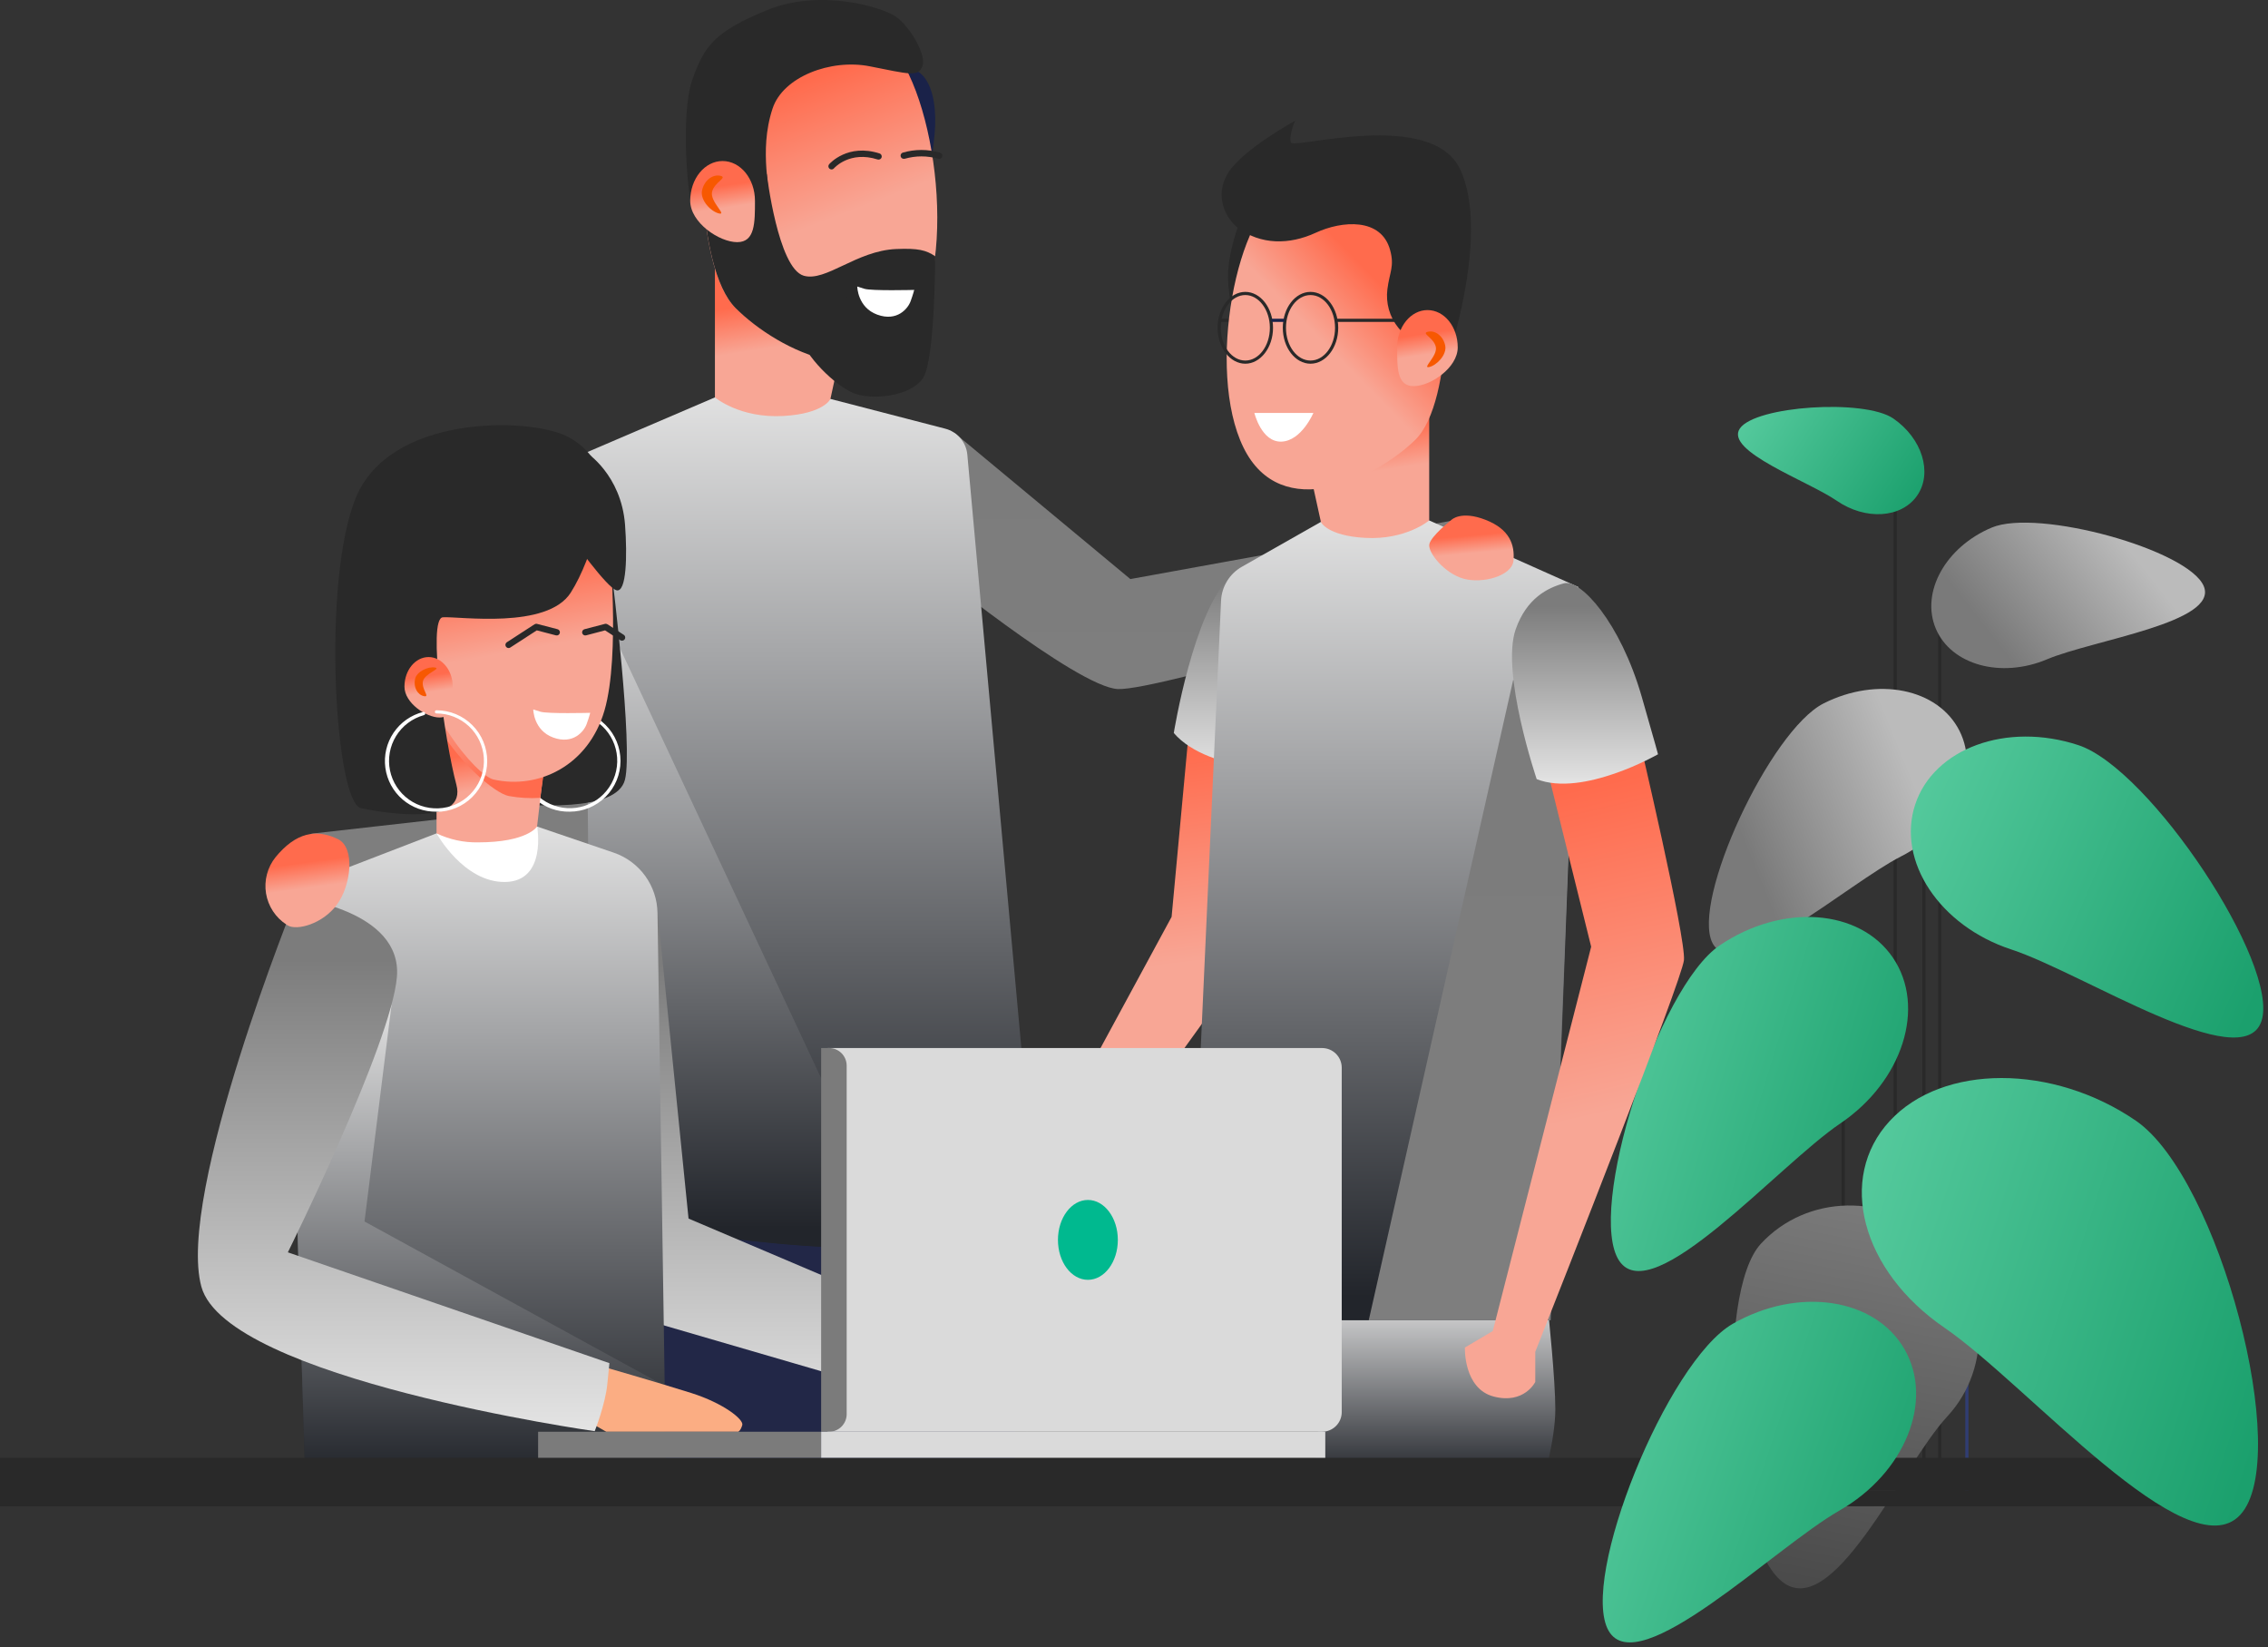 <svg width="420" height="305" viewBox="0 0 420 305" fill="none" xmlns="http://www.w3.org/2000/svg">
    <rect x="0" y="0" width="420" height="305" fill="#333333" stroke="none"/>
    <path d="M187.944 216.21V272.883H119.668L117.647 221.248L187.944 216.21Z" fill="#222747"/>
    <path d="M108.585 83.773L96.406 149.971L57.688 154.341C57.688 154.341 52.248 158.67 53.314 163.281L54.38 167.891C54.38 167.891 100.829 168.717 108.374 166.251C115.919 163.785 115.884 103.761 115.75 97.165C115.615 90.568 108.585 83.773 108.585 83.773Z" fill="url(#paint0_linear)"/>
    <path d="M176.756 80.152L209.326 107.206L268.973 96.374C268.973 96.374 272.886 104.142 273.179 107.03L273.472 109.924C273.472 109.924 214.646 127.932 207.007 127.569C199.368 127.206 170.933 103.972 170.933 103.972L176.756 80.152Z" fill="url(#paint1_linear)"/>
    <path d="M132.392 73.573L108.585 83.773L110.131 225.314C110.131 225.314 155.877 234.359 173.92 229.69L191.963 225.004L179.134 84.165C179.029 83.039 178.579 81.973 177.844 81.114C177.11 80.254 176.128 79.641 175.033 79.361L153.78 73.855L132.392 73.573Z" fill="url(#paint2_linear)"/>
    <path d="M108.374 106.262L109.663 225.314C109.663 225.314 145.954 232.49 166.638 230.756L108.374 106.262Z" fill="url(#paint3_linear)"/>
    <path d="M220.07 136.345L216.965 169.743L190.78 218.056L199.075 222.157L234.446 173.076L235.658 134.909L220.07 136.345Z" fill="url(#paint4_linear)"/>
    <path d="M286.735 243.24C286.735 243.24 288.024 255.285 288.024 260.95C288.024 266.615 285.546 275.103 285.546 275.103H243.209L246.279 239.462L286.735 243.24Z" fill="url(#paint5_linear)"/>
    <path d="M217.369 135.706C217.369 135.706 221.019 113.064 227.879 106.743C232.799 102.197 237.597 102.326 240.948 103.087C244.299 103.849 247.392 115.36 244.129 130.885C241.885 141.646 241.592 142.777 241.592 142.777C241.592 142.777 223.936 143.369 217.369 135.706Z" fill="url(#paint6_linear)"/>
    <path d="M264.668 96.35L292.318 108.682L287.239 244.424H220.07L226.122 111.201C226.181 109.918 226.565 108.671 227.235 107.577C227.906 106.482 228.843 105.574 229.959 104.938L244.604 96.626L264.668 96.35Z" fill="url(#paint7_linear)"/>
    <path d="M121.648 167.458L127.507 225.601L190.188 252.233C190.188 252.233 194.874 257.751 190.188 264.963L119.668 244.424L121.648 167.458Z" fill="url(#paint8_linear)"/>
    <path d="M80.841 154.283L59.471 162.519C57.61 163.231 56.017 164.505 54.912 166.164C53.808 167.822 53.247 169.784 53.308 171.775L56.606 275.871H123.388L121.76 169.022C121.724 166.551 120.925 164.152 119.473 162.153C118.02 160.154 115.985 158.653 113.646 157.856L99.458 153.023L80.841 154.283Z" fill="url(#paint9_linear)"/>
    <path d="M351.244 91.84H350.658V277.095H351.244V91.84Z" fill="#292929"/>
    <path d="M359.51 109.772H358.924V272.754H359.51V109.772Z" fill="#292929"/>
    <path d="M356.58 143.345H355.995V278.156H356.58V143.345Z" fill="#292929"/>
    <path d="M341.625 172.473H341.039V278.156H341.625V172.473Z" fill="#292929"/>
    <path d="M364.53 202.203H363.944V277.09H364.53V202.203Z" fill="#303D72"/>
    <path d="M337.712 130.223C347.671 125.196 358.895 127.458 362.855 135.278C366.815 143.099 361.976 153.486 352.07 158.536C342.164 163.586 321.081 182.367 317.121 174.576C313.161 166.784 327.788 135.249 337.712 130.223Z" fill="url(#paint10_linear)"/>
    <path d="M326.095 230.258C334.613 221.079 349.24 220.792 358.771 229.632C368.302 238.472 369.111 253.065 360.593 262.256C352.076 271.448 339.106 301.278 329.581 292.444C320.055 283.61 317.577 239.444 326.095 230.258Z" fill="url(#paint11_linear)"/>
    <path d="M318.468 175.021C330.026 167.194 344.395 168.225 350.558 177.329C356.721 186.433 352.357 200.176 340.804 207.985C329.252 215.795 306.043 242.549 299.874 233.451C293.706 224.353 306.915 182.848 318.468 175.021Z" fill="url(#paint12_linear)"/>
    <path d="M384.875 137.95C371.612 133.591 358.08 138.536 354.653 148.975C351.226 159.414 359.187 171.424 372.45 175.777C385.712 180.129 415.366 199.473 418.793 189.028C422.22 178.583 398.132 142.302 384.875 137.95Z" fill="url(#paint13_linear)"/>
    <path d="M54.094 196.122L56.619 275.871H123.401L122.768 256.386L67.503 226.146L72.506 186.023L54.094 196.122Z" fill="url(#paint14_linear)"/>
    <path d="M368.835 97.674C360.283 101.271 355.649 109.643 358.478 116.374C361.308 123.105 370.534 125.659 379.081 122.062C387.628 118.465 410.932 115.255 408.102 108.518C405.273 101.781 377.382 94.083 368.835 97.674Z" fill="url(#paint15_linear)"/>
    <path d="M350.605 77.475C355.948 81.142 357.934 87.528 355.04 91.734C352.146 95.94 345.479 96.374 340.143 92.706C334.806 89.039 319.323 83.532 322.194 79.332C325.064 75.132 345.268 73.814 350.605 77.475Z" fill="url(#paint16_linear)"/>
    <path d="M406.157 269.89H0V275.871H406.157V269.89Z" fill="#292929"/>
    <path d="M406.157 275.871H0V278.865H406.157V275.871Z" fill="#292929"/>
    <path d="M320.887 245.08C333.007 238.155 347.248 240.276 352.708 249.825C358.168 259.374 352.766 272.725 340.652 279.649C328.537 286.574 303.359 311.472 297.888 301.911C292.417 292.35 308.772 252.01 320.887 245.08Z" fill="url(#paint17_linear)"/>
    <path d="M395.537 207.487C380.148 196.942 359.738 196.942 349.95 207.534C340.161 218.126 344.677 235.255 360.09 245.812C375.503 256.369 405.074 291.032 414.863 280.452C424.652 269.872 410.926 218.044 395.537 207.487Z" fill="url(#paint18_linear)"/>
    <path d="M110.296 252.625C110.296 252.625 122.012 255.994 128.017 257.898C134.021 259.802 137.753 262.801 137.46 263.826C137.167 264.852 136.728 265.068 136.728 265.068H112.27L102.019 259.175L110.296 252.625Z" fill="#FBAD83"/>
    <path d="M54.867 166.251C54.867 166.251 32.606 221.149 37.292 238.22C41.979 255.291 110.131 264.963 110.131 264.963C110.131 264.963 112.117 259.983 112.475 256.175L112.855 252.368L53.308 231.852C53.308 231.852 72.452 193.269 73.501 180.885C74.55 168.501 54.867 166.251 54.867 166.251Z" fill="url(#paint19_linear)"/>
    <path d="M153.259 265.068H244.832C245.797 265.068 246.722 264.685 247.404 264.003C248.087 263.32 248.47 262.395 248.47 261.43V197.669C248.47 196.704 248.087 195.779 247.404 195.096C246.722 194.414 245.797 194.031 244.832 194.031H153.259V265.068Z" fill="#DADADA"/>
    <path d="M152.063 265.068H153.54C154.402 265.067 155.228 264.724 155.837 264.114C156.446 263.505 156.789 262.679 156.791 261.817V197.282C156.789 196.42 156.446 195.594 155.837 194.985C155.228 194.375 154.402 194.032 153.54 194.031H152.063V265.068Z" fill="#7B7B7B"/>
    <path d="M195.917 229.55C195.917 233.65 198.401 236.943 201.465 236.943C204.529 236.943 207.007 233.633 207.007 229.55C207.007 225.466 204.523 222.156 201.465 222.156C198.407 222.156 195.917 225.466 195.917 229.55Z" fill="#00B98F"/>
    <path d="M152.058 265.068H99.652V269.89H152.058V265.068Z" fill="#7B7B7B"/>
    <path d="M245.423 265.068H152.063V269.89H245.423V265.068Z" fill="#DADADA"/>
    <path d="M287.174 244.424L291.509 128.506L280.215 125.899L253.473 244.424H287.174Z" fill="url(#paint20_linear)"/>
    <path d="M80.841 154.283C80.841 154.283 85.873 163.433 93.588 163.287C101.304 163.14 99.476 153.023 99.476 153.023L80.841 154.283Z" fill="white"/>
    <path d="M113.394 107.006C113.394 107.006 117.249 138.231 115.738 144.335C114.226 150.44 98.749 149.198 91.069 148.577C83.389 147.956 79.3 148.993 75.938 147.118C72.575 145.243 78.738 125.712 78.738 125.712L113.394 107.006Z" fill="#292929"/>
    <path d="M105.51 150.27C103.202 150.323 100.955 149.522 99.201 148.021C97.447 146.521 96.308 144.425 96.004 142.137C95.699 139.848 96.249 137.528 97.549 135.62C98.849 133.712 100.808 132.352 103.049 131.799C103.124 131.779 103.203 131.789 103.27 131.828C103.337 131.866 103.386 131.929 103.407 132.004C103.426 132.079 103.416 132.159 103.378 132.227C103.34 132.295 103.276 132.345 103.202 132.367C101.051 132.954 99.204 134.337 98.035 136.236C96.866 138.134 96.462 140.406 96.905 142.591C97.348 144.776 98.606 146.711 100.422 148.004C102.239 149.296 104.479 149.85 106.688 149.553C108.898 149.256 110.912 148.129 112.322 146.403C113.732 144.676 114.434 142.478 114.284 140.253C114.134 138.029 113.144 135.944 111.515 134.422C109.886 132.9 107.739 132.055 105.51 132.056C105.432 132.056 105.357 132.026 105.302 131.971C105.248 131.916 105.217 131.841 105.217 131.763C105.218 131.686 105.25 131.613 105.304 131.558C105.359 131.503 105.432 131.472 105.51 131.471C108.002 131.471 110.393 132.461 112.156 134.224C113.919 135.986 114.909 138.377 114.909 140.87C114.909 143.363 113.919 145.754 112.156 147.517C110.393 149.279 108.002 150.27 105.51 150.27Z" fill="white"/>
    <path d="M100.934 140.328L99.458 153.023C99.458 153.023 97.701 155.952 88.515 155.952C85.862 156 83.235 155.429 80.841 154.283V131.881L100.934 140.328Z" fill="url(#paint21_linear)"/>
    <path d="M101.207 139.672L100.032 147.718C98.083 147.836 96.123 147.72 94.218 147.373C91.704 146.914 84.525 141.022 79.954 132.582L101.207 139.672Z" fill="url(#paint22_linear)"/>
    <path d="M112.791 99.947C112.791 99.947 114.935 121.23 111.942 131.535C108.948 141.84 99.64 146.181 91.386 144.312C88.328 143.609 77.256 131.16 75.856 115.782C74.456 100.404 75.792 95.77 78.293 92.519C80.794 89.268 103.524 85.22 107.654 88.776C111.784 92.332 112.791 99.947 112.791 99.947Z" fill="url(#paint23_linear)"/>
    <path d="M105.51 99.168C105.51 99.168 112.475 109.01 114.232 109.297C115.99 109.584 116.183 103.046 115.75 97.165C115.041 87.873 108.585 83.773 108.585 83.773L105.51 99.168Z" fill="#292929"/>
    <path d="M112.135 91.388C112.135 91.388 110.056 102.859 105.691 109.719C101.327 116.579 84.942 114.077 82.013 114.282C79.084 114.487 82.429 137.557 84.508 145.249C86.588 152.941 71.621 150.65 66.841 149.614C62.06 148.577 59.565 108.055 65.804 92.361C72.043 76.666 97.806 77.276 104.871 80.715C106.907 81.706 108.648 83.213 109.923 85.085C111.197 86.958 111.959 89.13 112.135 91.388Z" fill="#292929"/>
    <path d="M74.901 127.124C74.901 130.147 78.926 132.836 81.392 132.836C83.858 132.836 83.841 130.147 83.841 127.124C83.841 124.101 81.837 121.646 79.371 121.646C76.905 121.646 74.901 124.077 74.901 127.124Z" fill="url(#paint24_linear)"/>
    <path d="M76.846 125.77C77.133 124.282 79.359 123.351 80.566 123.585C81.772 123.82 78.603 124.669 78.316 126.151C78.029 127.633 79.722 129.115 78.516 128.881C77.309 128.647 76.559 127.253 76.846 125.77Z" fill="#F75801"/>
    <path d="M94.18 119.977C94.054 119.976 93.931 119.935 93.83 119.859C93.729 119.783 93.656 119.677 93.62 119.556C93.584 119.435 93.589 119.305 93.633 119.187C93.677 119.068 93.758 118.967 93.864 118.899L98.99 115.577C99.058 115.533 99.134 115.504 99.213 115.491C99.293 115.478 99.374 115.481 99.453 115.501L103.249 116.491C103.323 116.511 103.393 116.545 103.455 116.591C103.516 116.638 103.568 116.696 103.607 116.763C103.646 116.83 103.671 116.903 103.682 116.98C103.692 117.056 103.687 117.134 103.668 117.209C103.648 117.283 103.614 117.353 103.567 117.415C103.521 117.476 103.462 117.528 103.396 117.567C103.329 117.606 103.255 117.631 103.179 117.641C103.102 117.652 103.025 117.647 102.95 117.627L99.406 116.702L94.497 119.883C94.403 119.944 94.293 119.976 94.18 119.977Z" fill="#292929"/>
    <path d="M115.17 118.612C115.058 118.611 114.948 118.579 114.854 118.518L112.048 116.702L108.533 117.627C108.458 117.647 108.38 117.652 108.304 117.641C108.228 117.631 108.154 117.606 108.087 117.567C108.021 117.528 107.962 117.476 107.916 117.415C107.869 117.353 107.835 117.283 107.815 117.209C107.796 117.134 107.791 117.056 107.801 116.98C107.812 116.903 107.837 116.83 107.876 116.763C107.915 116.696 107.967 116.638 108.028 116.591C108.089 116.545 108.159 116.511 108.234 116.491L112.03 115.501C112.108 115.481 112.19 115.478 112.269 115.491C112.349 115.504 112.425 115.533 112.493 115.577L115.516 117.534C115.622 117.603 115.704 117.704 115.747 117.823C115.791 117.942 115.795 118.072 115.759 118.194C115.723 118.315 115.648 118.422 115.546 118.497C115.444 118.572 115.32 118.613 115.193 118.612H115.17Z" fill="#292929"/>
    <path d="M80.841 150.27C78.54 150.316 76.302 149.514 74.553 148.016C72.805 146.519 71.669 144.43 71.363 142.148C71.056 139.867 71.599 137.552 72.889 135.646C74.179 133.739 76.126 132.374 78.358 131.81C78.435 131.789 78.518 131.8 78.588 131.84C78.657 131.88 78.709 131.947 78.73 132.024C78.75 132.102 78.74 132.185 78.7 132.254C78.659 132.324 78.593 132.375 78.516 132.396C76.365 132.984 74.518 134.367 73.349 136.265C72.18 138.163 71.776 140.435 72.219 142.62C72.662 144.805 73.92 146.74 75.736 148.033C77.553 149.325 79.793 149.879 82.002 149.582C84.212 149.285 86.226 148.159 87.636 146.432C89.047 144.705 89.748 142.507 89.598 140.282C89.448 138.058 88.458 135.974 86.829 134.452C85.2 132.93 83.053 132.084 80.824 132.086C80.746 132.086 80.671 132.055 80.617 132C80.562 131.945 80.531 131.87 80.531 131.793C80.531 131.715 80.562 131.641 80.617 131.586C80.671 131.531 80.746 131.5 80.824 131.5C83.317 131.5 85.707 132.49 87.47 134.253C89.233 136.016 90.223 138.407 90.223 140.899C90.223 143.392 89.233 145.783 87.47 147.546C85.707 149.309 83.317 150.299 80.824 150.299L80.841 150.27Z" fill="white"/>
    <path d="M264.667 70.644V96.35C264.667 96.35 260.35 100.018 252.758 99.578C245.728 99.174 244.615 96.649 244.615 96.649L241.686 83.316L264.644 70.668" fill="url(#paint25_linear)"/>
    <path d="M238.792 59.012H225.746V59.597H238.792V59.012Z" fill="#292929"/>
    <path d="M229.629 40.927C229.629 40.927 227.415 46.405 227.415 51.197C227.415 55.057 228.973 62.328 228.973 62.328L237.848 39.668L229.629 40.927Z" fill="#292929"/>
    <path d="M230.263 82.834C237.267 97.124 254.613 88.68 262.048 81.473C269.484 74.266 268.468 46.724 266.396 41.507C264.324 36.29 247.136 32.059 238.102 35.422C229.067 38.785 223.272 68.538 230.263 82.834Z" fill="url(#paint26_linear)"/>
    <path d="M265.429 64.149C264.167 64.033 262.942 63.664 261.826 63.064C260.71 62.465 259.726 61.647 258.933 60.659C258.139 59.671 257.552 58.534 257.207 57.315C256.862 56.096 256.765 54.821 256.923 53.563C257.321 50.365 258.264 49.34 257.432 46.311C255.804 40.265 248.528 40.834 243.642 43.095C238.757 45.356 233.42 45.344 229.214 42.163C227.211 40.652 224.692 36.44 227.416 32.04C230.14 27.641 239.829 22.357 239.829 22.357C239.829 22.357 238.657 24.999 239.044 26.369C239.431 27.74 265.177 20.002 270.449 31.443C275.721 42.884 268.692 64.448 268.692 64.448L265.429 64.149Z" fill="#292929"/>
    <path d="M269.951 64.302C269.951 68.109 264.889 71.49 261.785 71.49C258.68 71.49 258.732 68.109 258.732 64.302C258.732 60.494 261.251 57.407 264.356 57.407C267.461 57.407 269.951 60.494 269.951 64.302Z" fill="url(#paint27_linear)"/>
    <path d="M267.631 63.962C267.988 65.667 266.044 67.659 264.655 67.951C263.267 68.244 266.254 65.919 265.891 64.214C265.528 62.509 263.068 61.701 264.456 61.408C265.844 61.115 267.268 62.257 267.631 63.962Z" fill="#F75801"/>
    <path d="M230.614 67.336C227.785 67.336 225.482 64.355 225.482 60.687C225.482 57.02 227.785 54.038 230.614 54.038C233.444 54.038 235.746 57.02 235.746 60.687C235.746 64.355 233.414 67.336 230.614 67.336ZM230.614 54.624C228.107 54.624 226.068 57.342 226.068 60.687C226.068 64.032 228.107 66.751 230.614 66.751C233.121 66.751 235.16 64.026 235.16 60.687C235.16 57.348 233.092 54.624 230.614 54.624Z" fill="#292929"/>
    <path d="M242.687 67.336C239.858 67.336 237.556 64.355 237.556 60.687C237.556 57.02 239.858 54.038 242.687 54.038C245.517 54.038 247.819 57.02 247.819 60.687C247.819 64.355 245.517 67.336 242.687 67.336ZM242.687 54.624C240.18 54.624 238.141 57.342 238.141 60.687C238.141 64.032 240.18 66.751 242.687 66.751C245.195 66.751 247.233 64.026 247.233 60.687C247.233 57.348 245.195 54.624 242.687 54.624Z" fill="#292929"/>
    <path d="M259.459 59.012H247.409V59.597H259.459V59.012Z" fill="#292929"/>
    <path d="M237.843 59.012H235.424V59.597H237.843V59.012Z" fill="#1A2249"/>
    <path d="M232.29 76.446H243.221C243.221 76.446 241.03 81.619 237.316 81.759C233.602 81.9 232.29 76.446 232.29 76.446Z" fill="white"/>
    <path d="M303.448 136.345L286.46 142.203L294.661 175.273L276.442 246.421L271.276 249.474C271.276 249.474 270.983 257.089 276.624 258.554C282.265 260.018 284.31 255.847 284.31 255.847V250.264C288.826 238.852 311.491 181.453 311.843 177.751C312.235 173.638 303.448 136.345 303.448 136.345Z" fill="url(#paint28_linear)"/>
    <path d="M284.573 144.247C284.573 144.247 277.877 124.47 280.689 116.491C282.716 110.738 286.629 108.799 289.646 107.991C292.663 107.182 300.032 115.132 304.028 129.004C306.793 138.612 307.039 139.643 307.039 139.643C307.039 139.643 293.114 147.628 284.573 144.247Z" fill="url(#paint29_linear)"/>
    <path d="M268.803 96.233C268.803 96.233 270.56 94.476 275.083 96.233C279.605 97.991 280.519 100.873 280.279 103.761C280.039 106.649 274.509 108.114 271.017 107.135C267.526 106.157 264.433 102.349 264.685 100.803C264.937 99.256 268.803 96.233 268.803 96.233Z" fill="url(#paint30_linear)"/>
    <path d="M53.097 171.207C52.085 170.564 51.221 169.713 50.56 168.712C49.9 167.711 49.458 166.582 49.264 165.398C49.071 164.214 49.13 163.003 49.437 161.844C49.744 160.684 50.293 159.603 51.047 158.671C51.229 158.442 51.422 158.219 51.633 157.991C55.646 153.539 59.389 153.802 62.599 155.366C65.809 156.931 65.036 163.937 62.365 167.516C59.694 171.096 54.978 172.314 53.308 171.342L53.097 171.207Z" fill="url(#paint31_linear)"/>
    <path d="M132.393 46.151V73.573C132.393 73.573 136.997 77.481 145.099 77.012C152.591 76.579 153.78 73.866 153.78 73.866L156.879 59.642L132.393 46.151Z" fill="url(#paint32_linear)"/>
    <path d="M169.802 13.163C169.802 13.163 173.434 14.516 173.182 23.186C173.059 27.287 171.524 35.079 171.524 35.079L162.058 10.902L169.802 13.163Z" fill="#1A2249"/>
    <path d="M170.247 58.523C162.76 74.276 144.178 64.968 136.217 57.03C128.256 49.092 129.363 18.746 131.566 12.987C133.769 7.229 152.157 2.571 161.858 6.285C171.559 10 177.733 42.765 170.247 58.523Z" fill="url(#paint33_linear)"/>
    <path d="M141.999 32.22C141.999 32.22 144.067 49.654 148.842 51.048C152.942 52.22 158.595 46.414 165.947 46.104C170.048 45.928 171.518 46.315 173.182 47.44C172.807 51.271 171.818 55.018 170.253 58.535C162.766 74.288 144.184 64.979 136.223 57.041C132.392 53.187 130.635 44.089 130.137 35.079L141.999 32.22Z" fill="#292929"/>
    <path d="M138.877 38.459C138.877 38.459 141.173 38.687 142.111 37.322C143.048 35.958 140.353 28.248 143.077 20.07C145.016 14.212 153.833 10.855 161.05 12.273C168.267 13.69 170.083 14.329 170.821 12.232C171.559 10.134 168.659 5.202 166.135 3.251C163.61 1.3 151.894 -2.151 142.116 1.845C132.339 5.84 130.4 8.494 128.186 14.833C125.972 21.171 127.407 37.053 128.186 38.066C128.965 39.08 138.877 38.459 138.877 38.459Z" fill="#292929"/>
    <path d="M127.817 37.164C127.817 41.224 133.213 44.833 136.522 44.833C139.832 44.833 139.809 41.224 139.809 37.164C139.809 33.105 137.126 29.812 133.81 29.812C130.495 29.812 127.817 33.105 127.817 37.164Z" fill="url(#paint34_linear)"/>
    <path d="M173.182 47.451C173.182 47.451 173.182 66.543 170.933 69.988C168.683 73.433 161.308 74.177 157.969 72.742C154.63 71.306 149.182 66.128 147.852 61.746C146.522 57.364 167.623 51.084 167.623 51.084L173.182 47.451Z" fill="#292929"/>
    <path d="M130.008 35.266C129.621 37.082 131.695 39.209 133.177 39.525C134.659 39.842 131.473 37.358 131.859 35.536C132.246 33.714 134.87 32.858 133.388 32.542C131.906 32.226 130.389 33.45 130.008 35.266Z" fill="#F75801"/>
    <path d="M169.298 53.673C169.298 53.673 161.378 53.884 160.06 53.462L158.753 53.046C158.753 53.046 158.789 56.918 162.462 58.254C166.135 59.59 168.144 57.123 168.636 55.758C169.128 54.393 169.298 53.673 169.298 53.673Z" fill="white"/>
    <path d="M109.297 131.97C109.297 131.97 101.377 132.181 100.059 131.759L98.752 131.343C98.752 131.343 98.788 135.216 102.461 136.551C106.134 137.887 108.143 135.421 108.635 134.056C109.127 132.691 109.297 131.97 109.297 131.97Z" fill="white"/>
    <path d="M167.353 29.402C167.216 29.401 167.084 29.351 166.979 29.262C166.875 29.173 166.805 29.05 166.782 28.915C166.759 28.779 166.784 28.64 166.853 28.521C166.922 28.403 167.031 28.312 167.16 28.265C169.414 27.598 171.813 27.598 174.067 28.265C174.144 28.283 174.217 28.317 174.281 28.364C174.345 28.411 174.399 28.47 174.44 28.539C174.48 28.607 174.506 28.683 174.516 28.762C174.526 28.841 174.52 28.921 174.498 28.998C174.476 29.074 174.439 29.145 174.389 29.207C174.339 29.269 174.276 29.319 174.206 29.356C174.135 29.393 174.058 29.415 173.979 29.421C173.899 29.427 173.82 29.416 173.744 29.39C171.719 28.809 169.572 28.809 167.547 29.39C167.483 29.405 167.418 29.409 167.353 29.402Z" fill="#292929"/>
    <path d="M153.991 31.37C153.85 31.372 153.712 31.322 153.605 31.23C153.487 31.128 153.415 30.984 153.404 30.829C153.393 30.674 153.444 30.521 153.546 30.404C153.687 30.246 156.991 26.526 162.878 28.406C163.026 28.453 163.15 28.556 163.222 28.694C163.294 28.832 163.308 28.993 163.262 29.141C163.215 29.29 163.111 29.413 162.973 29.485C162.836 29.557 162.675 29.572 162.526 29.525C157.389 27.885 154.548 31.037 154.431 31.171C154.376 31.234 154.308 31.284 154.232 31.318C154.157 31.352 154.074 31.37 153.991 31.37Z" fill="#292929"/>
    <defs>
        <linearGradient id="paint0_linear" x1="84.385" y1="93.534" x2="84.385" y2="168.207" gradientUnits="userSpaceOnUse">
            <stop stop-color="#7C7C7C"/>
            <stop offset="1" stop-color="#7E7E7E"/>
        </linearGradient>
        <linearGradient id="paint1_linear" x1="222.181" y1="85.647" x2="222.181" y2="127.677" gradientUnits="userSpaceOnUse">
            <stop stop-color="#7C7C7C"/>
            <stop offset="1" stop-color="#7E7E7E"/>
        </linearGradient>
        <linearGradient id="paint2_linear" x1="150.261" y1="226.375" x2="150.261" y2="69.783" gradientUnits="userSpaceOnUse">
            <stop stop-color="#22252B"/>
            <stop offset="1" stop-color="#E5E5E5"/>
        </linearGradient>
        <linearGradient id="paint3_linear" x1="137.497" y1="227.339" x2="137.497" y2="103.259" gradientUnits="userSpaceOnUse">
            <stop stop-color="#22252B"/>
            <stop offset="1" stop-color="#E5E5E5"/>
        </linearGradient>
        <linearGradient id="paint4_linear" x1="221.138" y1="178.125" x2="216.451" y2="138.951" gradientUnits="userSpaceOnUse">
            <stop stop-color="#F8A695"/>
            <stop offset="1" stop-color="#FF6B4D"/>
        </linearGradient>
        <linearGradient id="paint5_linear" x1="265.61" y1="274.05" x2="265.61" y2="238.604" gradientUnits="userSpaceOnUse">
            <stop stop-color="#22252B"/>
            <stop offset="1" stop-color="#E5E5E5"/>
        </linearGradient>
        <linearGradient id="paint6_linear" x1="231.436" y1="107.328" x2="231.436" y2="142.874" gradientUnits="userSpaceOnUse">
            <stop stop-color="#7C7C7C"/>
            <stop offset="1" stop-color="#E4E4E4"/>
        </linearGradient>
        <linearGradient id="paint7_linear" x1="256.183" y1="240.047" x2="256.183" y2="92.786" gradientUnits="userSpaceOnUse">
            <stop stop-color="#22252B"/>
            <stop offset="1" stop-color="#E5E5E5"/>
        </linearGradient>
        <linearGradient id="paint8_linear" x1="155.954" y1="178.755" x2="155.954" y2="265.174" gradientUnits="userSpaceOnUse">
            <stop stop-color="#7C7C7C"/>
            <stop offset="1" stop-color="#E4E4E4"/>
        </linearGradient>
        <linearGradient id="paint9_linear" x1="88.335" y1="272.24" x2="88.335" y2="150.066" gradientUnits="userSpaceOnUse">
            <stop stop-color="#22252B"/>
            <stop offset="1" stop-color="#E5E5E5"/>
        </linearGradient>
        <linearGradient id="paint10_linear" x1="348.433" y1="130.104" x2="317.589" y2="142.682" gradientUnits="userSpaceOnUse">
            <stop stop-color="#BBBBBB"/>
            <stop offset="1" stop-color="#7A7A7A"/>
        </linearGradient>
        <linearGradient id="paint11_linear" x1="358.731" y1="223.094" x2="344.151" y2="298.946" gradientUnits="userSpaceOnUse">
            <stop offset="0.032" stop-color="#7A7A7A"/>
            <stop offset="1" stop-color="#484848"/>
        </linearGradient>
        <linearGradient id="paint12_linear" x1="299.616" y1="171.834" x2="363.088" y2="191.347" gradientUnits="userSpaceOnUse">
            <stop offset="0.038" stop-color="#54C99C"/>
            <stop offset="1" stop-color="#1BA06D"/>
        </linearGradient>
        <linearGradient id="paint13_linear" x1="355.413" y1="138.124" x2="424.983" y2="167.956" gradientUnits="userSpaceOnUse">
            <stop offset="0.038" stop-color="#54C99C"/>
            <stop offset="1" stop-color="#1BA06D"/>
        </linearGradient>
        <linearGradient id="paint14_linear" x1="88.737" y1="273.215" x2="88.737" y2="183.86" gradientUnits="userSpaceOnUse">
            <stop stop-color="#22252B"/>
            <stop offset="1" stop-color="#E5E5E5"/>
        </linearGradient>
        <linearGradient id="paint15_linear" x1="391.572" y1="98.169" x2="367.969" y2="116.708" gradientUnits="userSpaceOnUse">
            <stop stop-color="#BBBBBB"/>
            <stop offset="1" stop-color="#7A7A7A"/>
        </linearGradient>
        <linearGradient id="paint16_linear" x1="322.665" y1="75.964" x2="353.675" y2="95.701" gradientUnits="userSpaceOnUse">
            <stop offset="0.038" stop-color="#54C99C"/>
            <stop offset="1" stop-color="#1BA06D"/>
        </linearGradient>
        <linearGradient id="paint17_linear" x1="298.185" y1="242.999" x2="363.958" y2="265.158" gradientUnits="userSpaceOnUse">
            <stop offset="0.038" stop-color="#54C99C"/>
            <stop offset="1" stop-color="#1BA06D"/>
        </linearGradient>
        <linearGradient id="paint18_linear" x1="346.529" y1="202.2" x2="430.315" y2="229.362" gradientUnits="userSpaceOnUse">
            <stop offset="0.038" stop-color="#54C99C"/>
            <stop offset="1" stop-color="#1BA06D"/>
        </linearGradient>
        <linearGradient id="paint19_linear" x1="74.734" y1="177.688" x2="74.734" y2="265.176" gradientUnits="userSpaceOnUse">
            <stop stop-color="#7C7C7C"/>
            <stop offset="1" stop-color="#E4E4E4"/>
        </linearGradient>
        <linearGradient id="paint20_linear" x1="272.483" y1="139.632" x2="272.483" y2="244.68" gradientUnits="userSpaceOnUse">
            <stop stop-color="#7C7C7C"/>
            <stop offset="1" stop-color="#7E7E7E"/>
        </linearGradient>
        <linearGradient id="paint21_linear" x1="91.37" y1="145.814" x2="90.419" y2="139.288" gradientUnits="userSpaceOnUse">
            <stop stop-color="#F8A695"/>
            <stop offset="1" stop-color="#FF6B4D"/>
        </linearGradient>
        <linearGradient id="paint22_linear" x1="78.106" y1="127.16" x2="88.768" y2="146.545" gradientUnits="userSpaceOnUse">
            <stop stop-color="#F8A695"/>
            <stop offset="1" stop-color="#FF6B4D"/>
        </linearGradient>
        <linearGradient id="paint23_linear" x1="95.33" y1="120.579" x2="92.529" y2="105.215" gradientUnits="userSpaceOnUse">
            <stop stop-color="#F8A695"/>
            <stop offset="1" stop-color="#FF6B4D"/>
        </linearGradient>
        <linearGradient id="paint24_linear" x1="79.586" y1="128.122" x2="79.125" y2="125.095" gradientUnits="userSpaceOnUse">
            <stop stop-color="#F8A695"/>
            <stop offset="1" stop-color="#FF6B4D"/>
        </linearGradient>
        <linearGradient id="paint25_linear" x1="253.728" y1="87.411" x2="252.527" y2="79.575" gradientUnits="userSpaceOnUse">
            <stop stop-color="#F8A695"/>
            <stop offset="1" stop-color="#FF6B4D"/>
        </linearGradient>
        <linearGradient id="paint26_linear" x1="248.511" y1="66.853" x2="259.269" y2="56.33" gradientUnits="userSpaceOnUse">
            <stop stop-color="#F8A695"/>
            <stop offset="1" stop-color="#FF6B4D"/>
        </linearGradient>
        <linearGradient id="paint27_linear" x1="264.611" y1="65.557" x2="264.029" y2="61.747" gradientUnits="userSpaceOnUse">
            <stop stop-color="#F8A695"/>
            <stop offset="1" stop-color="#FF6B4D"/>
        </linearGradient>
        <linearGradient id="paint28_linear" x1="292.538" y1="207.254" x2="279.292" y2="148.993" gradientUnits="userSpaceOnUse">
            <stop stop-color="#F8A695"/>
            <stop offset="1" stop-color="#FF6B4D"/>
        </linearGradient>
        <linearGradient id="paint29_linear" x1="293.513" y1="112.238" x2="293.513" y2="145.162" gradientUnits="userSpaceOnUse">
            <stop stop-color="#7C7C7C"/>
            <stop offset="1" stop-color="#E4E4E4"/>
        </linearGradient>
        <linearGradient id="paint30_linear" x1="272.868" y1="102.389" x2="272.561" y2="99.099" gradientUnits="userSpaceOnUse">
            <stop stop-color="#F8A695"/>
            <stop offset="1" stop-color="#FF6B4D"/>
        </linearGradient>
        <linearGradient id="paint31_linear" x1="57.302" y1="164.363" x2="56.663" y2="159.651" gradientUnits="userSpaceOnUse">
            <stop stop-color="#F8A695"/>
            <stop offset="1" stop-color="#FF6B4D"/>
        </linearGradient>
        <linearGradient id="paint32_linear" x1="145.224" y1="64.035" x2="143.941" y2="55.677" gradientUnits="userSpaceOnUse">
            <stop stop-color="#F8A695"/>
            <stop offset="1" stop-color="#FF6B4D"/>
        </linearGradient>
        <linearGradient id="paint33_linear" x1="152.813" y1="40.916" x2="143.666" y2="16.985" gradientUnits="userSpaceOnUse">
            <stop stop-color="#F8A695"/>
            <stop offset="1" stop-color="#FF6B4D"/>
        </linearGradient>
        <linearGradient id="paint34_linear" x1="134.101" y1="38.505" x2="133.482" y2="34.441" gradientUnits="userSpaceOnUse">
            <stop stop-color="#F8A695"/>
            <stop offset="1" stop-color="#FF6B4D"/>
        </linearGradient>
    </defs>
</svg>
